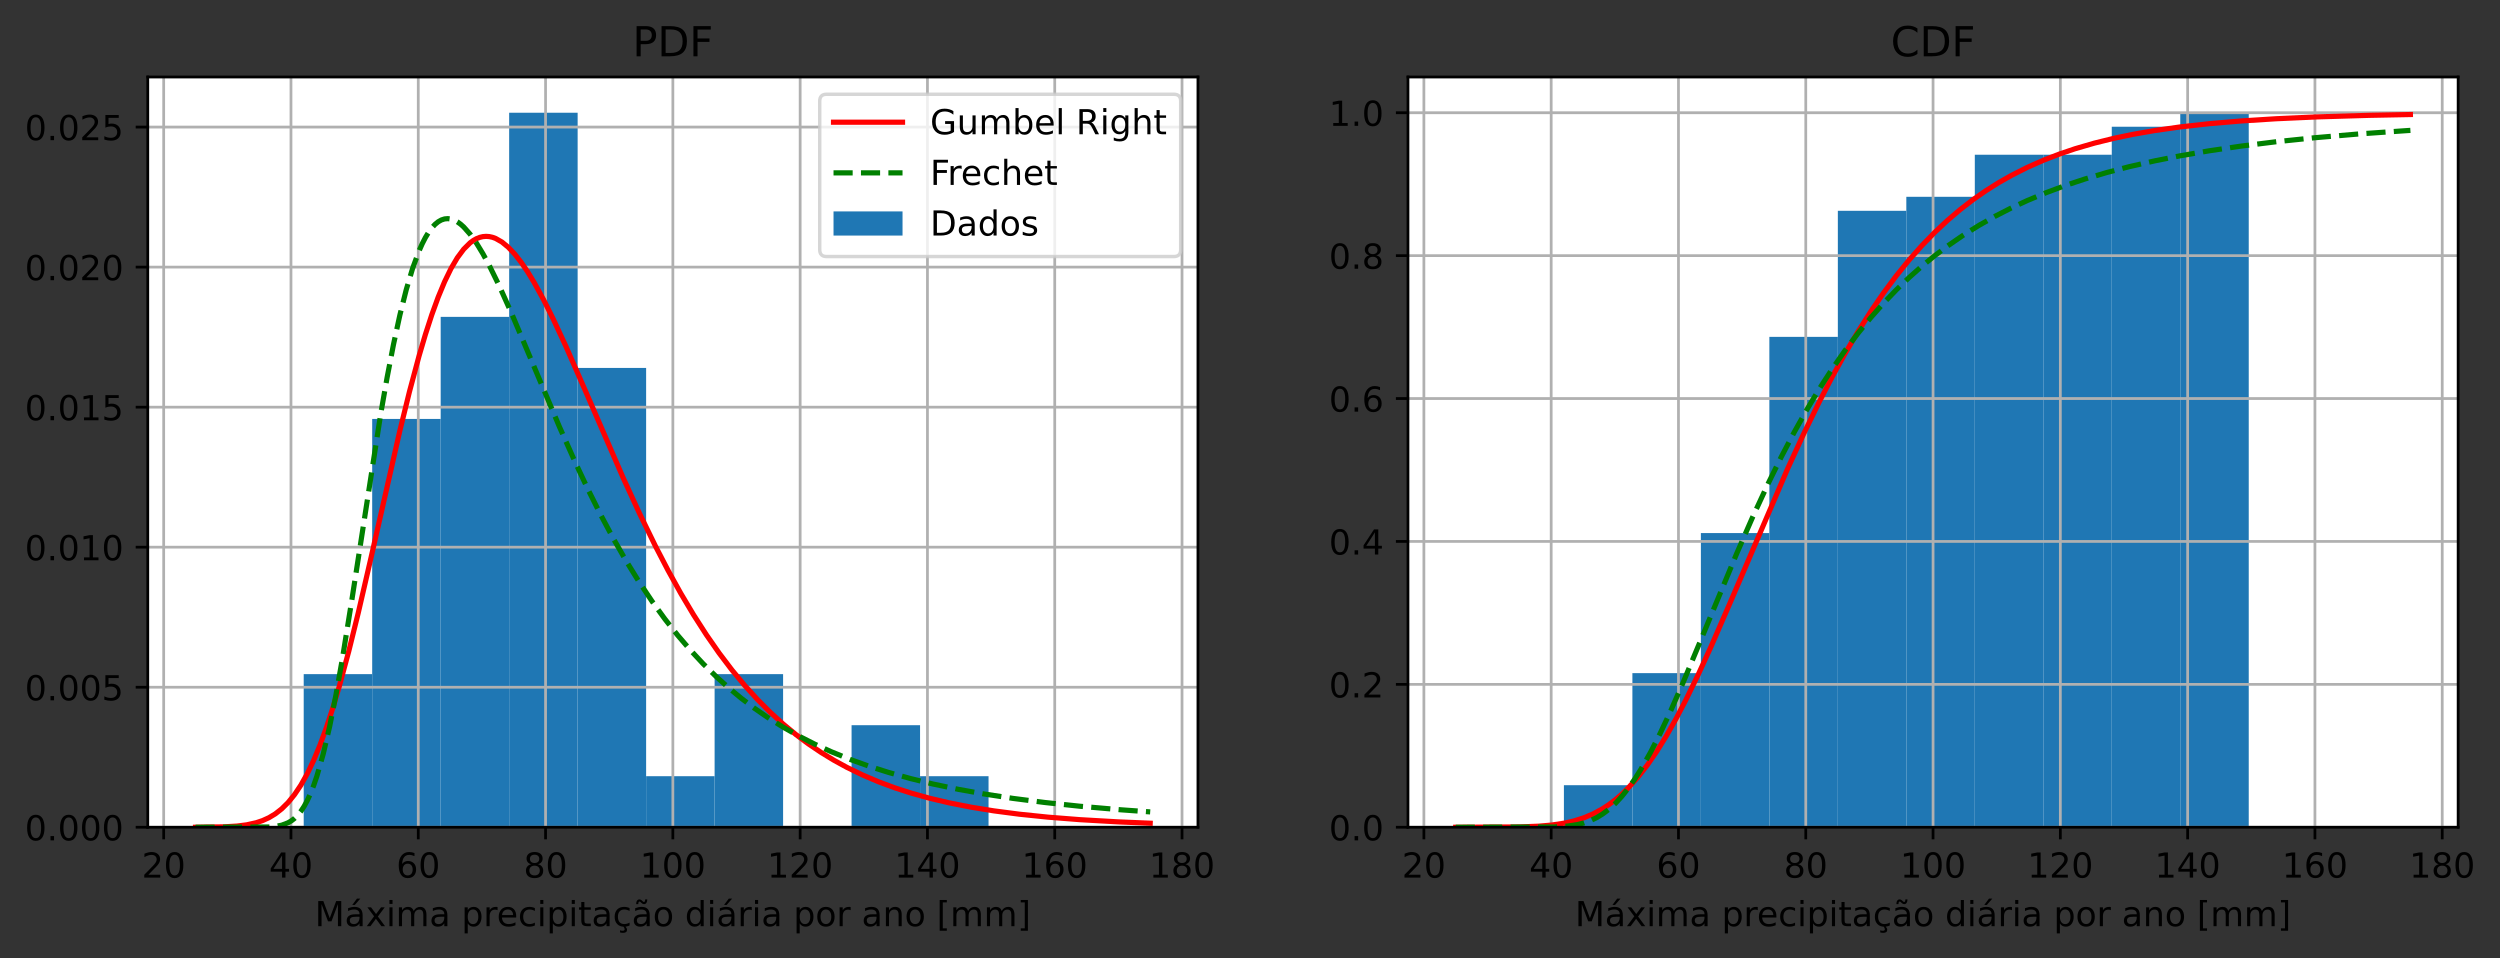 <?xml version="1.0" encoding="utf-8" standalone="no"?>
<!DOCTYPE svg PUBLIC "-//W3C//DTD SVG 1.1//EN"
  "http://www.w3.org/Graphics/SVG/1.1/DTD/svg11.dtd">
<!-- Created with matplotlib (https://matplotlib.org/) -->
<svg height="277.714pt" version="1.1" viewBox="0 0 724.56 277.714" width="724.56pt" xmlns="http://www.w3.org/2000/svg" xmlns:xlink="http://www.w3.org/1999/xlink">
 <rect x="0" y="0" width="724.56" height="277.714" fill="#333333" stroke="none"/>

 <defs>
  <style type="text/css">*{stroke-linecap:butt;stroke-linejoin:round;}</style>
 </defs>
 <g id="figure_1">
  <g id="patch_1">
   <path d="M 0 277.714 
L 724.56 277.714 
L 724.56 0 
L 0 0 
z
" style="fill:none;"/>
  </g>
  <g id="axes_1">
   <g id="patch_2">
    <path d="M 42.828 239.758 
L 347.192 239.758 
L 347.192 22.318 
L 42.828 22.318 
z
" style="fill:#ffffff;"/>
   </g>
   <g id="patch_3">
    <path clip-path="url(#p89ff5f0c1e)" d="M 88.022 239.758 
L 107.87 239.758 
L 107.87 195.383 
L 88.022 195.383 
z
" style="fill:#1f77b4;"/>
   </g>
   <g id="patch_4">
    <path clip-path="url(#p89ff5f0c1e)" d="M 107.87 239.758 
L 127.718 239.758 
L 127.718 121.423 
L 107.87 121.423 
z
" style="fill:#1f77b4;"/>
   </g>
   <g id="patch_5">
    <path clip-path="url(#p89ff5f0c1e)" d="M 127.718 239.758 
L 147.566 239.758 
L 147.566 91.84 
L 127.718 91.84 
z
" style="fill:#1f77b4;"/>
   </g>
   <g id="patch_6">
    <path clip-path="url(#p89ff5f0c1e)" d="M 147.566 239.758 
L 167.414 239.758 
L 167.414 32.672 
L 147.566 32.672 
z
" style="fill:#1f77b4;"/>
   </g>
   <g id="patch_7">
    <path clip-path="url(#p89ff5f0c1e)" d="M 167.414 239.758 
L 187.263 239.758 
L 187.263 106.632 
L 167.414 106.632 
z
" style="fill:#1f77b4;"/>
   </g>
   <g id="patch_8">
    <path clip-path="url(#p89ff5f0c1e)" d="M 187.263 239.758 
L 207.111 239.758 
L 207.111 224.966 
L 187.263 224.966 
z
" style="fill:#1f77b4;"/>
   </g>
   <g id="patch_9">
    <path clip-path="url(#p89ff5f0c1e)" d="M 207.111 239.758 
L 226.959 239.758 
L 226.959 195.383 
L 207.111 195.383 
z
" style="fill:#1f77b4;"/>
   </g>
   <g id="patch_10">
    <path clip-path="url(#p89ff5f0c1e)" d="M 226.959 239.758 
L 246.807 239.758 
L 246.807 239.758 
L 226.959 239.758 
z
" style="fill:#1f77b4;"/>
   </g>
   <g id="patch_11">
    <path clip-path="url(#p89ff5f0c1e)" d="M 246.807 239.758 
L 266.655 239.758 
L 266.655 210.174 
L 246.807 210.174 
z
" style="fill:#1f77b4;"/>
   </g>
   <g id="patch_12">
    <path clip-path="url(#p89ff5f0c1e)" d="M 266.655 239.758 
L 286.503 239.758 
L 286.503 224.966 
L 266.655 224.966 
z
" style="fill:#1f77b4;"/>
   </g>
   <g id="matplotlib.axis_1">
    <g id="xtick_1">
     <g id="line2d_1">
      <path clip-path="url(#p89ff5f0c1e)" d="M 47.44 239.758 
L 47.44 22.318 
" style="fill:none;stroke:#b0b0b0;stroke-linecap:square;stroke-width:0.8;"/>
     </g>
     <g id="line2d_2">
      <defs>
       <path d="M 0 0 
L 0 3.5 
" id="mae6ac39348" style="stroke:#000000;stroke-width:0.8;"/>
      </defs>
      <g>
       <use style="stroke:#000000;stroke-width:0.8;" x="47.44" xlink:href="#mae6ac39348" y="239.758"/>
      </g>
     </g>
     <g id="text_1">
      <!-- 20 -->
      <g transform="translate(41.077 254.357)scale(0.1 -0.1)">
       <defs>
        <path d="M 19.188 8.297 
L 53.609 8.297 
L 53.609 0 
L 7.328 0 
L 7.328 8.297 
Q 12.938 14.109 22.625 23.891 
Q 32.328 33.688 34.812 36.531 
Q 39.547 41.844 41.422 45.531 
Q 43.312 49.219 43.312 52.781 
Q 43.312 58.594 39.234 62.25 
Q 35.156 65.922 28.609 65.922 
Q 23.969 65.922 18.812 64.312 
Q 13.672 62.703 7.812 59.422 
L 7.812 69.391 
Q 13.766 71.781 18.938 73 
Q 24.125 74.219 28.422 74.219 
Q 39.75 74.219 46.484 68.547 
Q 53.219 62.891 53.219 53.422 
Q 53.219 48.922 51.531 44.891 
Q 49.859 40.875 45.406 35.406 
Q 44.188 33.984 37.641 27.219 
Q 31.109 20.453 19.188 8.297 
z
" id="DejaVuSans-50"/>
        <path d="M 31.781 66.406 
Q 24.172 66.406 20.328 58.906 
Q 16.5 51.422 16.5 36.375 
Q 16.5 21.391 20.328 13.891 
Q 24.172 6.391 31.781 6.391 
Q 39.453 6.391 43.281 13.891 
Q 47.125 21.391 47.125 36.375 
Q 47.125 51.422 43.281 58.906 
Q 39.453 66.406 31.781 66.406 
z
M 31.781 74.219 
Q 44.047 74.219 50.516 64.516 
Q 56.984 54.828 56.984 36.375 
Q 56.984 17.969 50.516 8.266 
Q 44.047 -1.422 31.781 -1.422 
Q 19.531 -1.422 13.062 8.266 
Q 6.594 17.969 6.594 36.375 
Q 6.594 54.828 13.062 64.516 
Q 19.531 74.219 31.781 74.219 
z
" id="DejaVuSans-48"/>
       </defs>
       <use xlink:href="#DejaVuSans-50"/>
       <use x="63.623" xlink:href="#DejaVuSans-48"/>
      </g>
     </g>
    </g>
    <g id="xtick_2">
     <g id="line2d_3">
      <path clip-path="url(#p89ff5f0c1e)" d="M 84.332 239.758 
L 84.332 22.318 
" style="fill:none;stroke:#b0b0b0;stroke-linecap:square;stroke-width:0.8;"/>
     </g>
     <g id="line2d_4">
      <g>
       <use style="stroke:#000000;stroke-width:0.8;" x="84.332" xlink:href="#mae6ac39348" y="239.758"/>
      </g>
     </g>
     <g id="text_2">
      <!-- 40 -->
      <g transform="translate(77.97 254.357)scale(0.1 -0.1)">
       <defs>
        <path d="M 37.797 64.312 
L 12.891 25.391 
L 37.797 25.391 
z
M 35.203 72.906 
L 47.609 72.906 
L 47.609 25.391 
L 58.016 25.391 
L 58.016 17.188 
L 47.609 17.188 
L 47.609 0 
L 37.797 0 
L 37.797 17.188 
L 4.891 17.188 
L 4.891 26.703 
z
" id="DejaVuSans-52"/>
       </defs>
       <use xlink:href="#DejaVuSans-52"/>
       <use x="63.623" xlink:href="#DejaVuSans-48"/>
      </g>
     </g>
    </g>
    <g id="xtick_3">
     <g id="line2d_5">
      <path clip-path="url(#p89ff5f0c1e)" d="M 121.225 239.758 
L 121.225 22.318 
" style="fill:none;stroke:#b0b0b0;stroke-linecap:square;stroke-width:0.8;"/>
     </g>
     <g id="line2d_6">
      <g>
       <use style="stroke:#000000;stroke-width:0.8;" x="121.225" xlink:href="#mae6ac39348" y="239.758"/>
      </g>
     </g>
     <g id="text_3">
      <!-- 60 -->
      <g transform="translate(114.862 254.357)scale(0.1 -0.1)">
       <defs>
        <path d="M 33.016 40.375 
Q 26.375 40.375 22.484 35.828 
Q 18.609 31.297 18.609 23.391 
Q 18.609 15.531 22.484 10.953 
Q 26.375 6.391 33.016 6.391 
Q 39.656 6.391 43.531 10.953 
Q 47.406 15.531 47.406 23.391 
Q 47.406 31.297 43.531 35.828 
Q 39.656 40.375 33.016 40.375 
z
M 52.594 71.297 
L 52.594 62.312 
Q 48.875 64.062 45.094 64.984 
Q 41.312 65.922 37.594 65.922 
Q 27.828 65.922 22.672 59.328 
Q 17.531 52.734 16.797 39.406 
Q 19.672 43.656 24.016 45.922 
Q 28.375 48.188 33.594 48.188 
Q 44.578 48.188 50.953 41.516 
Q 57.328 34.859 57.328 23.391 
Q 57.328 12.156 50.688 5.359 
Q 44.047 -1.422 33.016 -1.422 
Q 20.359 -1.422 13.672 8.266 
Q 6.984 17.969 6.984 36.375 
Q 6.984 53.656 15.188 63.938 
Q 23.391 74.219 37.203 74.219 
Q 40.922 74.219 44.703 73.484 
Q 48.484 72.75 52.594 71.297 
z
" id="DejaVuSans-54"/>
       </defs>
       <use xlink:href="#DejaVuSans-54"/>
       <use x="63.623" xlink:href="#DejaVuSans-48"/>
      </g>
     </g>
    </g>
    <g id="xtick_4">
     <g id="line2d_7">
      <path clip-path="url(#p89ff5f0c1e)" d="M 158.117 239.758 
L 158.117 22.318 
" style="fill:none;stroke:#b0b0b0;stroke-linecap:square;stroke-width:0.8;"/>
     </g>
     <g id="line2d_8">
      <g>
       <use style="stroke:#000000;stroke-width:0.8;" x="158.117" xlink:href="#mae6ac39348" y="239.758"/>
      </g>
     </g>
     <g id="text_4">
      <!-- 80 -->
      <g transform="translate(151.755 254.357)scale(0.1 -0.1)">
       <defs>
        <path d="M 31.781 34.625 
Q 24.75 34.625 20.719 30.859 
Q 16.703 27.094 16.703 20.516 
Q 16.703 13.922 20.719 10.156 
Q 24.75 6.391 31.781 6.391 
Q 38.812 6.391 42.859 10.172 
Q 46.922 13.969 46.922 20.516 
Q 46.922 27.094 42.891 30.859 
Q 38.875 34.625 31.781 34.625 
z
M 21.922 38.812 
Q 15.578 40.375 12.031 44.719 
Q 8.5 49.078 8.5 55.328 
Q 8.5 64.062 14.719 69.141 
Q 20.953 74.219 31.781 74.219 
Q 42.672 74.219 48.875 69.141 
Q 55.078 64.062 55.078 55.328 
Q 55.078 49.078 51.531 44.719 
Q 48 40.375 41.703 38.812 
Q 48.828 37.156 52.797 32.312 
Q 56.781 27.484 56.781 20.516 
Q 56.781 9.906 50.312 4.234 
Q 43.844 -1.422 31.781 -1.422 
Q 19.734 -1.422 13.25 4.234 
Q 6.781 9.906 6.781 20.516 
Q 6.781 27.484 10.781 32.312 
Q 14.797 37.156 21.922 38.812 
z
M 18.312 54.391 
Q 18.312 48.734 21.844 45.562 
Q 25.391 42.391 31.781 42.391 
Q 38.141 42.391 41.719 45.562 
Q 45.312 48.734 45.312 54.391 
Q 45.312 60.062 41.719 63.234 
Q 38.141 66.406 31.781 66.406 
Q 25.391 66.406 21.844 63.234 
Q 18.312 60.062 18.312 54.391 
z
" id="DejaVuSans-56"/>
       </defs>
       <use xlink:href="#DejaVuSans-56"/>
       <use x="63.623" xlink:href="#DejaVuSans-48"/>
      </g>
     </g>
    </g>
    <g id="xtick_5">
     <g id="line2d_9">
      <path clip-path="url(#p89ff5f0c1e)" d="M 195.01 239.758 
L 195.01 22.318 
" style="fill:none;stroke:#b0b0b0;stroke-linecap:square;stroke-width:0.8;"/>
     </g>
     <g id="line2d_10">
      <g>
       <use style="stroke:#000000;stroke-width:0.8;" x="195.01" xlink:href="#mae6ac39348" y="239.758"/>
      </g>
     </g>
     <g id="text_5">
      <!-- 100 -->
      <g transform="translate(185.466 254.357)scale(0.1 -0.1)">
       <defs>
        <path d="M 12.406 8.297 
L 28.516 8.297 
L 28.516 63.922 
L 10.984 60.406 
L 10.984 69.391 
L 28.422 72.906 
L 38.281 72.906 
L 38.281 8.297 
L 54.391 8.297 
L 54.391 0 
L 12.406 0 
z
" id="DejaVuSans-49"/>
       </defs>
       <use xlink:href="#DejaVuSans-49"/>
       <use x="63.623" xlink:href="#DejaVuSans-48"/>
       <use x="127.246" xlink:href="#DejaVuSans-48"/>
      </g>
     </g>
    </g>
    <g id="xtick_6">
     <g id="line2d_11">
      <path clip-path="url(#p89ff5f0c1e)" d="M 231.903 239.758 
L 231.903 22.318 
" style="fill:none;stroke:#b0b0b0;stroke-linecap:square;stroke-width:0.8;"/>
     </g>
     <g id="line2d_12">
      <g>
       <use style="stroke:#000000;stroke-width:0.8;" x="231.903" xlink:href="#mae6ac39348" y="239.758"/>
      </g>
     </g>
     <g id="text_6">
      <!-- 120 -->
      <g transform="translate(222.359 254.357)scale(0.1 -0.1)">
       <use xlink:href="#DejaVuSans-49"/>
       <use x="63.623" xlink:href="#DejaVuSans-50"/>
       <use x="127.246" xlink:href="#DejaVuSans-48"/>
      </g>
     </g>
    </g>
    <g id="xtick_7">
     <g id="line2d_13">
      <path clip-path="url(#p89ff5f0c1e)" d="M 268.795 239.758 
L 268.795 22.318 
" style="fill:none;stroke:#b0b0b0;stroke-linecap:square;stroke-width:0.8;"/>
     </g>
     <g id="line2d_14">
      <g>
       <use style="stroke:#000000;stroke-width:0.8;" x="268.795" xlink:href="#mae6ac39348" y="239.758"/>
      </g>
     </g>
     <g id="text_7">
      <!-- 140 -->
      <g transform="translate(259.251 254.357)scale(0.1 -0.1)">
       <use xlink:href="#DejaVuSans-49"/>
       <use x="63.623" xlink:href="#DejaVuSans-52"/>
       <use x="127.246" xlink:href="#DejaVuSans-48"/>
      </g>
     </g>
    </g>
    <g id="xtick_8">
     <g id="line2d_15">
      <path clip-path="url(#p89ff5f0c1e)" d="M 305.688 239.758 
L 305.688 22.318 
" style="fill:none;stroke:#b0b0b0;stroke-linecap:square;stroke-width:0.8;"/>
     </g>
     <g id="line2d_16">
      <g>
       <use style="stroke:#000000;stroke-width:0.8;" x="305.688" xlink:href="#mae6ac39348" y="239.758"/>
      </g>
     </g>
     <g id="text_8">
      <!-- 160 -->
      <g transform="translate(296.144 254.357)scale(0.1 -0.1)">
       <use xlink:href="#DejaVuSans-49"/>
       <use x="63.623" xlink:href="#DejaVuSans-54"/>
       <use x="127.246" xlink:href="#DejaVuSans-48"/>
      </g>
     </g>
    </g>
    <g id="xtick_9">
     <g id="line2d_17">
      <path clip-path="url(#p89ff5f0c1e)" d="M 342.58 239.758 
L 342.58 22.318 
" style="fill:none;stroke:#b0b0b0;stroke-linecap:square;stroke-width:0.8;"/>
     </g>
     <g id="line2d_18">
      <g>
       <use style="stroke:#000000;stroke-width:0.8;" x="342.58" xlink:href="#mae6ac39348" y="239.758"/>
      </g>
     </g>
     <g id="text_9">
      <!-- 180 -->
      <g transform="translate(333.036 254.357)scale(0.1 -0.1)">
       <use xlink:href="#DejaVuSans-49"/>
       <use x="63.623" xlink:href="#DejaVuSans-56"/>
       <use x="127.246" xlink:href="#DejaVuSans-48"/>
      </g>
     </g>
    </g>
    <g id="text_10">
     <!-- Máxima precipitação diária por ano [mm] -->
     <g transform="translate(91.252 268.435)scale(0.1 -0.1)">
      <defs>
       <path d="M 9.812 72.906 
L 24.516 72.906 
L 43.109 23.297 
L 61.812 72.906 
L 76.516 72.906 
L 76.516 0 
L 66.891 0 
L 66.891 64.016 
L 48.094 14.016 
L 38.188 14.016 
L 19.391 64.016 
L 19.391 0 
L 9.812 0 
z
" id="DejaVuSans-77"/>
       <path d="M 34.281 27.484 
Q 23.391 27.484 19.188 25 
Q 14.984 22.516 14.984 16.5 
Q 14.984 11.719 18.141 8.906 
Q 21.297 6.109 26.703 6.109 
Q 34.188 6.109 38.703 11.406 
Q 43.219 16.703 43.219 25.484 
L 43.219 27.484 
z
M 52.203 31.203 
L 52.203 0 
L 43.219 0 
L 43.219 8.297 
Q 40.141 3.328 35.547 0.953 
Q 30.953 -1.422 24.312 -1.422 
Q 15.922 -1.422 10.953 3.297 
Q 6 8.016 6 15.922 
Q 6 25.141 12.172 29.828 
Q 18.359 34.516 30.609 34.516 
L 43.219 34.516 
L 43.219 35.406 
Q 43.219 41.609 39.141 45 
Q 35.062 48.391 27.688 48.391 
Q 23 48.391 18.547 47.266 
Q 14.109 46.141 10.016 43.891 
L 10.016 52.203 
Q 14.938 54.109 19.578 55.047 
Q 24.219 56 28.609 56 
Q 40.484 56 46.344 49.844 
Q 52.203 43.703 52.203 31.203 
z
M 35.797 79.984 
L 45.516 79.984 
L 29.594 61.625 
L 22.125 61.625 
z
" id="DejaVuSans-225"/>
       <path d="M 54.891 54.688 
L 35.109 28.078 
L 55.906 0 
L 45.312 0 
L 29.391 21.484 
L 13.484 0 
L 2.875 0 
L 24.125 28.609 
L 4.688 54.688 
L 15.281 54.688 
L 29.781 35.203 
L 44.281 54.688 
z
" id="DejaVuSans-120"/>
       <path d="M 9.422 54.688 
L 18.406 54.688 
L 18.406 0 
L 9.422 0 
z
M 9.422 75.984 
L 18.406 75.984 
L 18.406 64.594 
L 9.422 64.594 
z
" id="DejaVuSans-105"/>
       <path d="M 52 44.188 
Q 55.375 50.25 60.062 53.125 
Q 64.75 56 71.094 56 
Q 79.641 56 84.281 50.016 
Q 88.922 44.047 88.922 33.016 
L 88.922 0 
L 79.891 0 
L 79.891 32.719 
Q 79.891 40.578 77.094 44.375 
Q 74.312 48.188 68.609 48.188 
Q 61.625 48.188 57.562 43.547 
Q 53.516 38.922 53.516 30.906 
L 53.516 0 
L 44.484 0 
L 44.484 32.719 
Q 44.484 40.625 41.703 44.406 
Q 38.922 48.188 33.109 48.188 
Q 26.219 48.188 22.156 43.531 
Q 18.109 38.875 18.109 30.906 
L 18.109 0 
L 9.078 0 
L 9.078 54.688 
L 18.109 54.688 
L 18.109 46.188 
Q 21.188 51.219 25.484 53.609 
Q 29.781 56 35.688 56 
Q 41.656 56 45.828 52.969 
Q 50 49.953 52 44.188 
z
" id="DejaVuSans-109"/>
       <path d="M 34.281 27.484 
Q 23.391 27.484 19.188 25 
Q 14.984 22.516 14.984 16.5 
Q 14.984 11.719 18.141 8.906 
Q 21.297 6.109 26.703 6.109 
Q 34.188 6.109 38.703 11.406 
Q 43.219 16.703 43.219 25.484 
L 43.219 27.484 
z
M 52.203 31.203 
L 52.203 0 
L 43.219 0 
L 43.219 8.297 
Q 40.141 3.328 35.547 0.953 
Q 30.953 -1.422 24.312 -1.422 
Q 15.922 -1.422 10.953 3.297 
Q 6 8.016 6 15.922 
Q 6 25.141 12.172 29.828 
Q 18.359 34.516 30.609 34.516 
L 43.219 34.516 
L 43.219 35.406 
Q 43.219 41.609 39.141 45 
Q 35.062 48.391 27.688 48.391 
Q 23 48.391 18.547 47.266 
Q 14.109 46.141 10.016 43.891 
L 10.016 52.203 
Q 14.938 54.109 19.578 55.047 
Q 24.219 56 28.609 56 
Q 40.484 56 46.344 49.844 
Q 52.203 43.703 52.203 31.203 
z
" id="DejaVuSans-97"/>
       <path id="DejaVuSans-32"/>
       <path d="M 18.109 8.203 
L 18.109 -20.797 
L 9.078 -20.797 
L 9.078 54.688 
L 18.109 54.688 
L 18.109 46.391 
Q 20.953 51.266 25.266 53.625 
Q 29.594 56 35.594 56 
Q 45.562 56 51.781 48.094 
Q 58.016 40.188 58.016 27.297 
Q 58.016 14.406 51.781 6.484 
Q 45.562 -1.422 35.594 -1.422 
Q 29.594 -1.422 25.266 0.953 
Q 20.953 3.328 18.109 8.203 
z
M 48.688 27.297 
Q 48.688 37.203 44.609 42.844 
Q 40.531 48.484 33.406 48.484 
Q 26.266 48.484 22.188 42.844 
Q 18.109 37.203 18.109 27.297 
Q 18.109 17.391 22.188 11.75 
Q 26.266 6.109 33.406 6.109 
Q 40.531 6.109 44.609 11.75 
Q 48.688 17.391 48.688 27.297 
z
" id="DejaVuSans-112"/>
       <path d="M 41.109 46.297 
Q 39.594 47.172 37.812 47.578 
Q 36.031 48 33.891 48 
Q 26.266 48 22.188 43.047 
Q 18.109 38.094 18.109 28.812 
L 18.109 0 
L 9.078 0 
L 9.078 54.688 
L 18.109 54.688 
L 18.109 46.188 
Q 20.953 51.172 25.484 53.578 
Q 30.031 56 36.531 56 
Q 37.453 56 38.578 55.875 
Q 39.703 55.766 41.062 55.516 
z
" id="DejaVuSans-114"/>
       <path d="M 56.203 29.594 
L 56.203 25.203 
L 14.891 25.203 
Q 15.484 15.922 20.484 11.062 
Q 25.484 6.203 34.422 6.203 
Q 39.594 6.203 44.453 7.469 
Q 49.312 8.734 54.109 11.281 
L 54.109 2.781 
Q 49.266 0.734 44.188 -0.344 
Q 39.109 -1.422 33.891 -1.422 
Q 20.797 -1.422 13.156 6.188 
Q 5.516 13.812 5.516 26.812 
Q 5.516 40.234 12.766 48.109 
Q 20.016 56 32.328 56 
Q 43.359 56 49.781 48.891 
Q 56.203 41.797 56.203 29.594 
z
M 47.219 32.234 
Q 47.125 39.594 43.094 43.984 
Q 39.062 48.391 32.422 48.391 
Q 24.906 48.391 20.391 44.141 
Q 15.875 39.891 15.188 32.172 
z
" id="DejaVuSans-101"/>
       <path d="M 48.781 52.594 
L 48.781 44.188 
Q 44.969 46.297 41.141 47.344 
Q 37.312 48.391 33.406 48.391 
Q 24.656 48.391 19.812 42.844 
Q 14.984 37.312 14.984 27.297 
Q 14.984 17.281 19.812 11.734 
Q 24.656 6.203 33.406 6.203 
Q 37.312 6.203 41.141 7.25 
Q 44.969 8.297 48.781 10.406 
L 48.781 2.094 
Q 45.016 0.344 40.984 -0.531 
Q 36.969 -1.422 32.422 -1.422 
Q 20.062 -1.422 12.781 6.344 
Q 5.516 14.109 5.516 27.297 
Q 5.516 40.672 12.859 48.328 
Q 20.219 56 33.016 56 
Q 37.156 56 41.109 55.141 
Q 45.062 54.297 48.781 52.594 
z
" id="DejaVuSans-99"/>
       <path d="M 18.312 70.219 
L 18.312 54.688 
L 36.812 54.688 
L 36.812 47.703 
L 18.312 47.703 
L 18.312 18.016 
Q 18.312 11.328 20.141 9.422 
Q 21.969 7.516 27.594 7.516 
L 36.812 7.516 
L 36.812 0 
L 27.594 0 
Q 17.188 0 13.234 3.875 
Q 9.281 7.766 9.281 18.016 
L 9.281 47.703 
L 2.688 47.703 
L 2.688 54.688 
L 9.281 54.688 
L 9.281 70.219 
z
" id="DejaVuSans-116"/>
       <path d="M 48.781 52.594 
L 48.781 44.188 
Q 44.969 46.297 41.141 47.344 
Q 37.312 48.391 33.406 48.391 
Q 24.656 48.391 19.812 42.844 
Q 14.984 37.312 14.984 27.297 
Q 14.984 17.281 19.812 11.734 
Q 24.656 6.203 33.406 6.203 
Q 37.312 6.203 41.141 7.25 
Q 44.969 8.297 48.781 10.406 
L 48.781 2.094 
Q 45.016 0.344 40.984 -0.531 
Q 36.969 -1.422 32.422 -1.422 
Q 20.062 -1.422 12.781 6.344 
Q 5.516 14.109 5.516 27.297 
Q 5.516 40.672 12.859 48.328 
Q 20.219 56 33.016 56 
Q 37.156 56 41.109 55.141 
Q 45.062 54.297 48.781 52.594 
z
M 36.078 0 
Q 38.766 -3.031 40.078 -5.594 
Q 41.406 -8.156 41.406 -10.5 
Q 41.406 -14.844 38.469 -17.062 
Q 35.547 -19.281 29.781 -19.281 
Q 27.547 -19.281 25.422 -18.984 
Q 23.297 -18.703 21.188 -18.109 
L 21.188 -11.719 
Q 22.859 -12.547 24.656 -12.906 
Q 26.469 -13.281 28.766 -13.281 
Q 31.641 -13.281 33.109 -12.109 
Q 34.578 -10.938 34.578 -8.688 
Q 34.578 -7.234 33.516 -5.109 
Q 32.469 -2.984 30.281 0 
z
" id="DejaVuSans-231"/>
       <path d="M 34.281 27.484 
Q 23.391 27.484 19.188 25 
Q 14.984 22.516 14.984 16.5 
Q 14.984 11.719 18.141 8.906 
Q 21.297 6.109 26.703 6.109 
Q 34.188 6.109 38.703 11.406 
Q 43.219 16.703 43.219 25.484 
L 43.219 27.484 
z
M 52.203 31.203 
L 52.203 0 
L 43.219 0 
L 43.219 8.297 
Q 40.141 3.328 35.547 0.953 
Q 30.953 -1.422 24.312 -1.422 
Q 15.922 -1.422 10.953 3.297 
Q 6 8.016 6 15.922 
Q 6 25.141 12.172 29.828 
Q 18.359 34.516 30.609 34.516 
L 43.219 34.516 
L 43.219 35.406 
Q 43.219 41.609 39.141 45 
Q 35.062 48.391 27.688 48.391 
Q 23 48.391 18.547 47.266 
Q 14.109 46.141 10.016 43.891 
L 10.016 52.203 
Q 14.938 54.109 19.578 55.047 
Q 24.219 56 28.609 56 
Q 40.484 56 46.344 49.844 
Q 52.203 43.703 52.203 31.203 
z
M 28.812 66.891 
L 26.031 69.578 
Q 24.953 70.562 24.141 71.016 
Q 23.344 71.484 22.703 71.484 
Q 20.844 71.484 19.969 69.703 
Q 19.094 67.922 19 63.922 
L 12.891 63.922 
Q 12.984 70.516 15.469 74.094 
Q 17.969 77.688 22.406 77.688 
Q 24.266 77.688 25.828 77 
Q 27.391 76.312 29.203 74.703 
L 31.984 72.016 
Q 33.062 71.047 33.859 70.578 
Q 34.672 70.125 35.297 70.125 
Q 37.156 70.125 38.031 71.906 
Q 38.922 73.688 39.016 77.688 
L 45.125 77.688 
Q 45.016 71.094 42.531 67.5 
Q 40.047 63.922 35.594 63.922 
Q 33.734 63.922 32.172 64.594 
Q 30.609 65.281 28.812 66.891 
z
" id="DejaVuSans-227"/>
       <path d="M 30.609 48.391 
Q 23.391 48.391 19.188 42.75 
Q 14.984 37.109 14.984 27.297 
Q 14.984 17.484 19.156 11.844 
Q 23.344 6.203 30.609 6.203 
Q 37.797 6.203 41.984 11.859 
Q 46.188 17.531 46.188 27.297 
Q 46.188 37.016 41.984 42.703 
Q 37.797 48.391 30.609 48.391 
z
M 30.609 56 
Q 42.328 56 49.016 48.375 
Q 55.719 40.766 55.719 27.297 
Q 55.719 13.875 49.016 6.219 
Q 42.328 -1.422 30.609 -1.422 
Q 18.844 -1.422 12.172 6.219 
Q 5.516 13.875 5.516 27.297 
Q 5.516 40.766 12.172 48.375 
Q 18.844 56 30.609 56 
z
" id="DejaVuSans-111"/>
       <path d="M 45.406 46.391 
L 45.406 75.984 
L 54.391 75.984 
L 54.391 0 
L 45.406 0 
L 45.406 8.203 
Q 42.578 3.328 38.25 0.953 
Q 33.938 -1.422 27.875 -1.422 
Q 17.969 -1.422 11.734 6.484 
Q 5.516 14.406 5.516 27.297 
Q 5.516 40.188 11.734 48.094 
Q 17.969 56 27.875 56 
Q 33.938 56 38.25 53.625 
Q 42.578 51.266 45.406 46.391 
z
M 14.797 27.297 
Q 14.797 17.391 18.875 11.75 
Q 22.953 6.109 30.078 6.109 
Q 37.203 6.109 41.297 11.75 
Q 45.406 17.391 45.406 27.297 
Q 45.406 37.203 41.297 42.844 
Q 37.203 48.484 30.078 48.484 
Q 22.953 48.484 18.875 42.844 
Q 14.797 37.203 14.797 27.297 
z
" id="DejaVuSans-100"/>
       <path d="M 54.891 33.016 
L 54.891 0 
L 45.906 0 
L 45.906 32.719 
Q 45.906 40.484 42.875 44.328 
Q 39.844 48.188 33.797 48.188 
Q 26.516 48.188 22.312 43.547 
Q 18.109 38.922 18.109 30.906 
L 18.109 0 
L 9.078 0 
L 9.078 54.688 
L 18.109 54.688 
L 18.109 46.188 
Q 21.344 51.125 25.703 53.562 
Q 30.078 56 35.797 56 
Q 45.219 56 50.047 50.172 
Q 54.891 44.344 54.891 33.016 
z
" id="DejaVuSans-110"/>
       <path d="M 8.594 75.984 
L 29.297 75.984 
L 29.297 69 
L 17.578 69 
L 17.578 -6.203 
L 29.297 -6.203 
L 29.297 -13.188 
L 8.594 -13.188 
z
" id="DejaVuSans-91"/>
       <path d="M 30.422 75.984 
L 30.422 -13.188 
L 9.719 -13.188 
L 9.719 -6.203 
L 21.391 -6.203 
L 21.391 69 
L 9.719 69 
L 9.719 75.984 
z
" id="DejaVuSans-93"/>
      </defs>
      <use xlink:href="#DejaVuSans-77"/>
      <use x="86.279" xlink:href="#DejaVuSans-225"/>
      <use x="147.559" xlink:href="#DejaVuSans-120"/>
      <use x="206.738" xlink:href="#DejaVuSans-105"/>
      <use x="234.521" xlink:href="#DejaVuSans-109"/>
      <use x="331.934" xlink:href="#DejaVuSans-97"/>
      <use x="393.213" xlink:href="#DejaVuSans-32"/>
      <use x="425" xlink:href="#DejaVuSans-112"/>
      <use x="488.477" xlink:href="#DejaVuSans-114"/>
      <use x="527.34" xlink:href="#DejaVuSans-101"/>
      <use x="588.863" xlink:href="#DejaVuSans-99"/>
      <use x="643.844" xlink:href="#DejaVuSans-105"/>
      <use x="671.627" xlink:href="#DejaVuSans-112"/>
      <use x="735.104" xlink:href="#DejaVuSans-105"/>
      <use x="762.887" xlink:href="#DejaVuSans-116"/>
      <use x="802.096" xlink:href="#DejaVuSans-97"/>
      <use x="863.375" xlink:href="#DejaVuSans-231"/>
      <use x="918.355" xlink:href="#DejaVuSans-227"/>
      <use x="979.635" xlink:href="#DejaVuSans-111"/>
      <use x="1040.816" xlink:href="#DejaVuSans-32"/>
      <use x="1072.604" xlink:href="#DejaVuSans-100"/>
      <use x="1136.08" xlink:href="#DejaVuSans-105"/>
      <use x="1163.863" xlink:href="#DejaVuSans-225"/>
      <use x="1225.143" xlink:href="#DejaVuSans-114"/>
      <use x="1266.256" xlink:href="#DejaVuSans-105"/>
      <use x="1294.039" xlink:href="#DejaVuSans-97"/>
      <use x="1355.318" xlink:href="#DejaVuSans-32"/>
      <use x="1387.105" xlink:href="#DejaVuSans-112"/>
      <use x="1450.582" xlink:href="#DejaVuSans-111"/>
      <use x="1511.764" xlink:href="#DejaVuSans-114"/>
      <use x="1552.877" xlink:href="#DejaVuSans-32"/>
      <use x="1584.664" xlink:href="#DejaVuSans-97"/>
      <use x="1645.943" xlink:href="#DejaVuSans-110"/>
      <use x="1709.322" xlink:href="#DejaVuSans-111"/>
      <use x="1770.504" xlink:href="#DejaVuSans-32"/>
      <use x="1802.291" xlink:href="#DejaVuSans-91"/>
      <use x="1841.305" xlink:href="#DejaVuSans-109"/>
      <use x="1938.717" xlink:href="#DejaVuSans-109"/>
      <use x="2036.129" xlink:href="#DejaVuSans-93"/>
     </g>
    </g>
   </g>
   <g id="matplotlib.axis_2">
    <g id="ytick_1">
     <g id="line2d_19">
      <path clip-path="url(#p89ff5f0c1e)" d="M 42.828 239.758 
L 347.192 239.758 
" style="fill:none;stroke:#b0b0b0;stroke-linecap:square;stroke-width:0.8;"/>
     </g>
     <g id="line2d_20">
      <defs>
       <path d="M 0 0 
L -3.5 0 
" id="m96d600738c" style="stroke:#000000;stroke-width:0.8;"/>
      </defs>
      <g>
       <use style="stroke:#000000;stroke-width:0.8;" x="42.828" xlink:href="#m96d600738c" y="239.758"/>
      </g>
     </g>
     <g id="text_11">
      <!-- 0.000 -->
      <g transform="translate(7.2 243.557)scale(0.1 -0.1)">
       <defs>
        <path d="M 10.688 12.406 
L 21 12.406 
L 21 0 
L 10.688 0 
z
" id="DejaVuSans-46"/>
       </defs>
       <use xlink:href="#DejaVuSans-48"/>
       <use x="63.623" xlink:href="#DejaVuSans-46"/>
       <use x="95.41" xlink:href="#DejaVuSans-48"/>
       <use x="159.033" xlink:href="#DejaVuSans-48"/>
       <use x="222.656" xlink:href="#DejaVuSans-48"/>
      </g>
     </g>
    </g>
    <g id="ytick_2">
     <g id="line2d_21">
      <path clip-path="url(#p89ff5f0c1e)" d="M 42.828 199.172 
L 347.192 199.172 
" style="fill:none;stroke:#b0b0b0;stroke-linecap:square;stroke-width:0.8;"/>
     </g>
     <g id="line2d_22">
      <g>
       <use style="stroke:#000000;stroke-width:0.8;" x="42.828" xlink:href="#m96d600738c" y="199.172"/>
      </g>
     </g>
     <g id="text_12">
      <!-- 0.005 -->
      <g transform="translate(7.2 202.972)scale(0.1 -0.1)">
       <defs>
        <path d="M 10.797 72.906 
L 49.516 72.906 
L 49.516 64.594 
L 19.828 64.594 
L 19.828 46.734 
Q 21.969 47.469 24.109 47.828 
Q 26.266 48.188 28.422 48.188 
Q 40.625 48.188 47.75 41.5 
Q 54.891 34.812 54.891 23.391 
Q 54.891 11.625 47.562 5.094 
Q 40.234 -1.422 26.906 -1.422 
Q 22.312 -1.422 17.547 -0.641 
Q 12.797 0.141 7.719 1.703 
L 7.719 11.625 
Q 12.109 9.234 16.797 8.062 
Q 21.484 6.891 26.703 6.891 
Q 35.156 6.891 40.078 11.328 
Q 45.016 15.766 45.016 23.391 
Q 45.016 31 40.078 35.438 
Q 35.156 39.891 26.703 39.891 
Q 22.75 39.891 18.812 39.016 
Q 14.891 38.141 10.797 36.281 
z
" id="DejaVuSans-53"/>
       </defs>
       <use xlink:href="#DejaVuSans-48"/>
       <use x="63.623" xlink:href="#DejaVuSans-46"/>
       <use x="95.41" xlink:href="#DejaVuSans-48"/>
       <use x="159.033" xlink:href="#DejaVuSans-48"/>
       <use x="222.656" xlink:href="#DejaVuSans-53"/>
      </g>
     </g>
    </g>
    <g id="ytick_3">
     <g id="line2d_23">
      <path clip-path="url(#p89ff5f0c1e)" d="M 42.828 158.586 
L 347.192 158.586 
" style="fill:none;stroke:#b0b0b0;stroke-linecap:square;stroke-width:0.8;"/>
     </g>
     <g id="line2d_24">
      <g>
       <use style="stroke:#000000;stroke-width:0.8;" x="42.828" xlink:href="#m96d600738c" y="158.586"/>
      </g>
     </g>
     <g id="text_13">
      <!-- 0.010 -->
      <g transform="translate(7.2 162.386)scale(0.1 -0.1)">
       <use xlink:href="#DejaVuSans-48"/>
       <use x="63.623" xlink:href="#DejaVuSans-46"/>
       <use x="95.41" xlink:href="#DejaVuSans-48"/>
       <use x="159.033" xlink:href="#DejaVuSans-49"/>
       <use x="222.656" xlink:href="#DejaVuSans-48"/>
      </g>
     </g>
    </g>
    <g id="ytick_4">
     <g id="line2d_25">
      <path clip-path="url(#p89ff5f0c1e)" d="M 42.828 118.001 
L 347.192 118.001 
" style="fill:none;stroke:#b0b0b0;stroke-linecap:square;stroke-width:0.8;"/>
     </g>
     <g id="line2d_26">
      <g>
       <use style="stroke:#000000;stroke-width:0.8;" x="42.828" xlink:href="#m96d600738c" y="118.001"/>
      </g>
     </g>
     <g id="text_14">
      <!-- 0.015 -->
      <g transform="translate(7.2 121.8)scale(0.1 -0.1)">
       <use xlink:href="#DejaVuSans-48"/>
       <use x="63.623" xlink:href="#DejaVuSans-46"/>
       <use x="95.41" xlink:href="#DejaVuSans-48"/>
       <use x="159.033" xlink:href="#DejaVuSans-49"/>
       <use x="222.656" xlink:href="#DejaVuSans-53"/>
      </g>
     </g>
    </g>
    <g id="ytick_5">
     <g id="line2d_27">
      <path clip-path="url(#p89ff5f0c1e)" d="M 42.828 77.415 
L 347.192 77.415 
" style="fill:none;stroke:#b0b0b0;stroke-linecap:square;stroke-width:0.8;"/>
     </g>
     <g id="line2d_28">
      <g>
       <use style="stroke:#000000;stroke-width:0.8;" x="42.828" xlink:href="#m96d600738c" y="77.415"/>
      </g>
     </g>
     <g id="text_15">
      <!-- 0.020 -->
      <g transform="translate(7.2 81.214)scale(0.1 -0.1)">
       <use xlink:href="#DejaVuSans-48"/>
       <use x="63.623" xlink:href="#DejaVuSans-46"/>
       <use x="95.41" xlink:href="#DejaVuSans-48"/>
       <use x="159.033" xlink:href="#DejaVuSans-50"/>
       <use x="222.656" xlink:href="#DejaVuSans-48"/>
      </g>
     </g>
    </g>
    <g id="ytick_6">
     <g id="line2d_29">
      <path clip-path="url(#p89ff5f0c1e)" d="M 42.828 36.829 
L 347.192 36.829 
" style="fill:none;stroke:#b0b0b0;stroke-linecap:square;stroke-width:0.8;"/>
     </g>
     <g id="line2d_30">
      <g>
       <use style="stroke:#000000;stroke-width:0.8;" x="42.828" xlink:href="#m96d600738c" y="36.829"/>
      </g>
     </g>
     <g id="text_16">
      <!-- 0.025 -->
      <g transform="translate(7.2 40.628)scale(0.1 -0.1)">
       <use xlink:href="#DejaVuSans-48"/>
       <use x="63.623" xlink:href="#DejaVuSans-46"/>
       <use x="95.41" xlink:href="#DejaVuSans-48"/>
       <use x="159.033" xlink:href="#DejaVuSans-50"/>
       <use x="222.656" xlink:href="#DejaVuSans-53"/>
      </g>
     </g>
    </g>
   </g>
   <g id="line2d_31">
    <path clip-path="url(#p89ff5f0c1e)" d="M 56.663 239.751 
L 64.991 239.634 
L 68.693 239.409 
L 71.469 239.059 
L 74.245 238.446 
L 76.096 237.827 
L 77.947 236.985 
L 79.798 235.869 
L 81.649 234.422 
L 83.499 232.589 
L 85.35 230.313 
L 87.201 227.546 
L 89.052 224.242 
L 90.903 220.37 
L 92.753 215.908 
L 94.604 210.851 
L 96.455 205.207 
L 98.306 199.002 
L 101.082 188.738 
L 103.858 177.511 
L 107.56 161.504 
L 115.888 124.828 
L 118.665 113.541 
L 121.441 103.194 
L 123.292 96.927 
L 125.142 91.225 
L 126.993 86.128 
L 128.844 81.666 
L 130.695 77.855 
L 132.546 74.706 
L 134.396 72.216 
L 136.247 70.377 
L 137.173 69.697 
L 138.098 69.173 
L 139.023 68.801 
L 139.949 68.579 
L 140.874 68.503 
L 141.8 68.568 
L 142.725 68.772 
L 143.65 69.108 
L 145.501 70.163 
L 147.352 71.694 
L 149.203 73.663 
L 151.054 76.027 
L 152.904 78.748 
L 154.755 81.784 
L 157.531 86.844 
L 160.307 92.398 
L 164.009 100.37 
L 169.561 113.044 
L 180.666 138.622 
L 185.293 148.697 
L 189.92 158.195 
L 193.622 165.319 
L 197.323 171.996 
L 201.025 178.215 
L 204.727 183.978 
L 208.428 189.293 
L 212.13 194.176 
L 215.831 198.646 
L 219.533 202.725 
L 223.235 206.438 
L 226.936 209.81 
L 230.638 212.865 
L 234.339 215.628 
L 238.041 218.122 
L 241.743 220.372 
L 245.444 222.397 
L 250.071 224.645 
L 254.698 226.611 
L 259.325 228.328 
L 263.952 229.826 
L 269.505 231.372 
L 275.057 232.681 
L 281.535 233.956 
L 288.013 235.003 
L 295.416 235.973 
L 303.744 236.831 
L 312.998 237.559 
L 324.103 238.199 
L 333.357 238.588 
L 333.357 238.588 
" style="fill:none;stroke:#ff0000;stroke-linecap:square;stroke-width:1.5;"/>
   </g>
   <g id="line2d_32">
    <path clip-path="url(#p89ff5f0c1e)" d="M 56.663 239.758 
L 77.947 239.672 
L 79.798 239.515 
L 81.649 239.16 
L 83.499 238.453 
L 84.425 237.905 
L 85.35 237.188 
L 86.276 236.272 
L 87.201 235.126 
L 88.126 233.72 
L 89.052 232.025 
L 89.977 230.016 
L 90.903 227.673 
L 91.828 224.98 
L 93.679 218.509 
L 95.53 210.597 
L 97.38 201.338 
L 99.231 190.917 
L 102.007 173.67 
L 110.336 119.98 
L 112.187 109.445 
L 114.038 99.861 
L 115.888 91.345 
L 117.739 83.97 
L 119.59 77.768 
L 121.441 72.738 
L 122.366 70.654 
L 123.292 68.849 
L 124.217 67.318 
L 125.142 66.052 
L 126.068 65.042 
L 126.993 64.278 
L 127.919 63.752 
L 128.844 63.451 
L 129.769 63.365 
L 130.695 63.484 
L 131.62 63.796 
L 132.546 64.29 
L 133.471 64.956 
L 134.396 65.781 
L 136.247 67.871 
L 138.098 70.477 
L 139.949 73.522 
L 141.8 76.932 
L 144.576 82.59 
L 148.277 90.845 
L 153.83 104.002 
L 162.158 123.747 
L 166.785 134.131 
L 170.487 141.985 
L 174.188 149.387 
L 177.89 156.317 
L 181.592 162.772 
L 185.293 168.76 
L 188.995 174.296 
L 192.696 179.402 
L 196.398 184.102 
L 200.1 188.423 
L 203.801 192.39 
L 207.503 196.03 
L 211.204 199.368 
L 214.906 202.429 
L 218.608 205.236 
L 222.309 207.809 
L 226.936 210.728 
L 231.563 213.349 
L 236.19 215.704 
L 240.817 217.822 
L 246.37 220.087 
L 251.922 222.085 
L 257.474 223.853 
L 263.952 225.661 
L 270.43 227.233 
L 277.833 228.785 
L 285.236 230.116 
L 293.565 231.392 
L 302.819 232.583 
L 312.998 233.669 
L 325.028 234.711 
L 333.357 235.309 
L 333.357 235.309 
" style="fill:none;stroke:#008000;stroke-dasharray:5.55,2.4;stroke-dashoffset:0;stroke-width:1.5;"/>
   </g>
   <g id="patch_13">
    <path d="M 42.828 239.758 
L 42.828 22.318 
" style="fill:none;stroke:#000000;stroke-linecap:square;stroke-linejoin:miter;stroke-width:0.8;"/>
   </g>
   <g id="patch_14">
    <path d="M 347.192 239.758 
L 347.192 22.318 
" style="fill:none;stroke:#000000;stroke-linecap:square;stroke-linejoin:miter;stroke-width:0.8;"/>
   </g>
   <g id="patch_15">
    <path d="M 42.828 239.758 
L 347.192 239.758 
" style="fill:none;stroke:#000000;stroke-linecap:square;stroke-linejoin:miter;stroke-width:0.8;"/>
   </g>
   <g id="patch_16">
    <path d="M 42.828 22.318 
L 347.192 22.318 
" style="fill:none;stroke:#000000;stroke-linecap:square;stroke-linejoin:miter;stroke-width:0.8;"/>
   </g>
   <g id="text_17">
    <!-- PDF -->
    <g transform="translate(183.321 16.318)scale(0.12 -0.12)">
     <defs>
      <path d="M 19.672 64.797 
L 19.672 37.406 
L 32.078 37.406 
Q 38.969 37.406 42.719 40.969 
Q 46.484 44.531 46.484 51.125 
Q 46.484 57.672 42.719 61.234 
Q 38.969 64.797 32.078 64.797 
z
M 9.812 72.906 
L 32.078 72.906 
Q 44.344 72.906 50.609 67.359 
Q 56.891 61.812 56.891 51.125 
Q 56.891 40.328 50.609 34.812 
Q 44.344 29.297 32.078 29.297 
L 19.672 29.297 
L 19.672 0 
L 9.812 0 
z
" id="DejaVuSans-80"/>
      <path d="M 19.672 64.797 
L 19.672 8.109 
L 31.594 8.109 
Q 46.688 8.109 53.688 14.938 
Q 60.688 21.781 60.688 36.531 
Q 60.688 51.172 53.688 57.984 
Q 46.688 64.797 31.594 64.797 
z
M 9.812 72.906 
L 30.078 72.906 
Q 51.266 72.906 61.172 64.094 
Q 71.094 55.281 71.094 36.531 
Q 71.094 17.672 61.125 8.828 
Q 51.172 0 30.078 0 
L 9.812 0 
z
" id="DejaVuSans-68"/>
      <path d="M 9.812 72.906 
L 51.703 72.906 
L 51.703 64.594 
L 19.672 64.594 
L 19.672 43.109 
L 48.578 43.109 
L 48.578 34.812 
L 19.672 34.812 
L 19.672 0 
L 9.812 0 
z
" id="DejaVuSans-70"/>
     </defs>
     <use xlink:href="#DejaVuSans-80"/>
     <use x="60.303" xlink:href="#DejaVuSans-68"/>
     <use x="137.305" xlink:href="#DejaVuSans-70"/>
    </g>
   </g>
   <g id="legend_1">
    <g id="patch_17">
     <path d="M 239.575 74.353 
L 340.192 74.353 
Q 342.192 74.353 342.192 72.353 
L 342.192 29.318 
Q 342.192 27.318 340.192 27.318 
L 239.575 27.318 
Q 237.575 27.318 237.575 29.318 
L 237.575 72.353 
Q 237.575 74.353 239.575 74.353 
z
" style="fill:#ffffff;opacity:0.8;stroke:#cccccc;stroke-linejoin:miter;"/>
    </g>
    <g id="line2d_33">
     <path d="M 241.575 35.417 
L 261.575 35.417 
" style="fill:none;stroke:#ff0000;stroke-linecap:square;stroke-width:1.5;"/>
    </g>
    <g id="line2d_34"/>
    <g id="text_18">
     <!-- Gumbel Right -->
     <g transform="translate(269.575 38.917)scale(0.1 -0.1)">
      <defs>
       <path d="M 59.516 10.406 
L 59.516 29.984 
L 43.406 29.984 
L 43.406 38.094 
L 69.281 38.094 
L 69.281 6.781 
Q 63.578 2.734 56.688 0.656 
Q 49.812 -1.422 42 -1.422 
Q 24.906 -1.422 15.25 8.562 
Q 5.609 18.562 5.609 36.375 
Q 5.609 54.25 15.25 64.234 
Q 24.906 74.219 42 74.219 
Q 49.125 74.219 55.547 72.453 
Q 61.969 70.703 67.391 67.281 
L 67.391 56.781 
Q 61.922 61.422 55.766 63.766 
Q 49.609 66.109 42.828 66.109 
Q 29.438 66.109 22.719 58.641 
Q 16.016 51.172 16.016 36.375 
Q 16.016 21.625 22.719 14.156 
Q 29.438 6.688 42.828 6.688 
Q 48.047 6.688 52.141 7.594 
Q 56.25 8.5 59.516 10.406 
z
" id="DejaVuSans-71"/>
       <path d="M 8.5 21.578 
L 8.5 54.688 
L 17.484 54.688 
L 17.484 21.922 
Q 17.484 14.156 20.5 10.266 
Q 23.531 6.391 29.594 6.391 
Q 36.859 6.391 41.078 11.031 
Q 45.312 15.672 45.312 23.688 
L 45.312 54.688 
L 54.297 54.688 
L 54.297 0 
L 45.312 0 
L 45.312 8.406 
Q 42.047 3.422 37.719 1 
Q 33.406 -1.422 27.688 -1.422 
Q 18.266 -1.422 13.375 4.438 
Q 8.5 10.297 8.5 21.578 
z
M 31.109 56 
z
" id="DejaVuSans-117"/>
       <path d="M 48.688 27.297 
Q 48.688 37.203 44.609 42.844 
Q 40.531 48.484 33.406 48.484 
Q 26.266 48.484 22.188 42.844 
Q 18.109 37.203 18.109 27.297 
Q 18.109 17.391 22.188 11.75 
Q 26.266 6.109 33.406 6.109 
Q 40.531 6.109 44.609 11.75 
Q 48.688 17.391 48.688 27.297 
z
M 18.109 46.391 
Q 20.953 51.266 25.266 53.625 
Q 29.594 56 35.594 56 
Q 45.562 56 51.781 48.094 
Q 58.016 40.188 58.016 27.297 
Q 58.016 14.406 51.781 6.484 
Q 45.562 -1.422 35.594 -1.422 
Q 29.594 -1.422 25.266 0.953 
Q 20.953 3.328 18.109 8.203 
L 18.109 0 
L 9.078 0 
L 9.078 75.984 
L 18.109 75.984 
z
" id="DejaVuSans-98"/>
       <path d="M 9.422 75.984 
L 18.406 75.984 
L 18.406 0 
L 9.422 0 
z
" id="DejaVuSans-108"/>
       <path d="M 44.391 34.188 
Q 47.562 33.109 50.562 29.594 
Q 53.562 26.078 56.594 19.922 
L 66.609 0 
L 56 0 
L 46.688 18.703 
Q 43.062 26.031 39.672 28.422 
Q 36.281 30.812 30.422 30.812 
L 19.672 30.812 
L 19.672 0 
L 9.812 0 
L 9.812 72.906 
L 32.078 72.906 
Q 44.578 72.906 50.734 67.672 
Q 56.891 62.453 56.891 51.906 
Q 56.891 45.016 53.688 40.469 
Q 50.484 35.938 44.391 34.188 
z
M 19.672 64.797 
L 19.672 38.922 
L 32.078 38.922 
Q 39.203 38.922 42.844 42.219 
Q 46.484 45.516 46.484 51.906 
Q 46.484 58.297 42.844 61.547 
Q 39.203 64.797 32.078 64.797 
z
" id="DejaVuSans-82"/>
       <path d="M 45.406 27.984 
Q 45.406 37.75 41.375 43.109 
Q 37.359 48.484 30.078 48.484 
Q 22.859 48.484 18.828 43.109 
Q 14.797 37.75 14.797 27.984 
Q 14.797 18.266 18.828 12.891 
Q 22.859 7.516 30.078 7.516 
Q 37.359 7.516 41.375 12.891 
Q 45.406 18.266 45.406 27.984 
z
M 54.391 6.781 
Q 54.391 -7.172 48.188 -13.984 
Q 42 -20.797 29.203 -20.797 
Q 24.469 -20.797 20.266 -20.094 
Q 16.062 -19.391 12.109 -17.922 
L 12.109 -9.188 
Q 16.062 -11.328 19.922 -12.344 
Q 23.781 -13.375 27.781 -13.375 
Q 36.625 -13.375 41.016 -8.766 
Q 45.406 -4.156 45.406 5.172 
L 45.406 9.625 
Q 42.625 4.781 38.281 2.391 
Q 33.938 0 27.875 0 
Q 17.828 0 11.672 7.656 
Q 5.516 15.328 5.516 27.984 
Q 5.516 40.672 11.672 48.328 
Q 17.828 56 27.875 56 
Q 33.938 56 38.281 53.609 
Q 42.625 51.219 45.406 46.391 
L 45.406 54.688 
L 54.391 54.688 
z
" id="DejaVuSans-103"/>
       <path d="M 54.891 33.016 
L 54.891 0 
L 45.906 0 
L 45.906 32.719 
Q 45.906 40.484 42.875 44.328 
Q 39.844 48.188 33.797 48.188 
Q 26.516 48.188 22.312 43.547 
Q 18.109 38.922 18.109 30.906 
L 18.109 0 
L 9.078 0 
L 9.078 75.984 
L 18.109 75.984 
L 18.109 46.188 
Q 21.344 51.125 25.703 53.562 
Q 30.078 56 35.797 56 
Q 45.219 56 50.047 50.172 
Q 54.891 44.344 54.891 33.016 
z
" id="DejaVuSans-104"/>
      </defs>
      <use xlink:href="#DejaVuSans-71"/>
      <use x="77.49" xlink:href="#DejaVuSans-117"/>
      <use x="140.869" xlink:href="#DejaVuSans-109"/>
      <use x="238.281" xlink:href="#DejaVuSans-98"/>
      <use x="301.758" xlink:href="#DejaVuSans-101"/>
      <use x="363.281" xlink:href="#DejaVuSans-108"/>
      <use x="391.064" xlink:href="#DejaVuSans-32"/>
      <use x="422.852" xlink:href="#DejaVuSans-82"/>
      <use x="492.334" xlink:href="#DejaVuSans-105"/>
      <use x="520.117" xlink:href="#DejaVuSans-103"/>
      <use x="583.594" xlink:href="#DejaVuSans-104"/>
      <use x="646.973" xlink:href="#DejaVuSans-116"/>
     </g>
    </g>
    <g id="line2d_35">
     <path d="M 241.575 50.095 
L 261.575 50.095 
" style="fill:none;stroke:#008000;stroke-dasharray:5.55,2.4;stroke-dashoffset:0;stroke-width:1.5;"/>
    </g>
    <g id="line2d_36"/>
    <g id="text_19">
     <!-- Frechet -->
     <g transform="translate(269.575 53.595)scale(0.1 -0.1)">
      <use xlink:href="#DejaVuSans-70"/>
      <use x="50.27" xlink:href="#DejaVuSans-114"/>
      <use x="89.133" xlink:href="#DejaVuSans-101"/>
      <use x="150.656" xlink:href="#DejaVuSans-99"/>
      <use x="205.637" xlink:href="#DejaVuSans-104"/>
      <use x="269.016" xlink:href="#DejaVuSans-101"/>
      <use x="330.539" xlink:href="#DejaVuSans-116"/>
     </g>
    </g>
    <g id="patch_18">
     <path d="M 241.575 68.273 
L 261.575 68.273 
L 261.575 61.273 
L 241.575 61.273 
z
" style="fill:#1f77b4;"/>
    </g>
    <g id="text_20">
     <!-- Dados -->
     <g transform="translate(269.575 68.273)scale(0.1 -0.1)">
      <defs>
       <path d="M 44.281 53.078 
L 44.281 44.578 
Q 40.484 46.531 36.375 47.5 
Q 32.281 48.484 27.875 48.484 
Q 21.188 48.484 17.844 46.438 
Q 14.5 44.391 14.5 40.281 
Q 14.5 37.156 16.891 35.375 
Q 19.281 33.594 26.516 31.984 
L 29.594 31.297 
Q 39.156 29.25 43.188 25.516 
Q 47.219 21.781 47.219 15.094 
Q 47.219 7.469 41.188 3.016 
Q 35.156 -1.422 24.609 -1.422 
Q 20.219 -1.422 15.453 -0.562 
Q 10.688 0.297 5.422 2 
L 5.422 11.281 
Q 10.406 8.688 15.234 7.391 
Q 20.062 6.109 24.812 6.109 
Q 31.156 6.109 34.562 8.281 
Q 37.984 10.453 37.984 14.406 
Q 37.984 18.062 35.516 20.016 
Q 33.062 21.969 24.703 23.781 
L 21.578 24.516 
Q 13.234 26.266 9.516 29.906 
Q 5.812 33.547 5.812 39.891 
Q 5.812 47.609 11.281 51.797 
Q 16.75 56 26.812 56 
Q 31.781 56 36.172 55.266 
Q 40.578 54.547 44.281 53.078 
z
" id="DejaVuSans-115"/>
      </defs>
      <use xlink:href="#DejaVuSans-68"/>
      <use x="77.002" xlink:href="#DejaVuSans-97"/>
      <use x="138.281" xlink:href="#DejaVuSans-100"/>
      <use x="201.758" xlink:href="#DejaVuSans-111"/>
      <use x="262.939" xlink:href="#DejaVuSans-115"/>
     </g>
    </g>
   </g>
  </g>
  <g id="axes_2">
   <g id="patch_19">
    <path d="M 408.064 239.758 
L 712.428 239.758 
L 712.428 22.318 
L 408.064 22.318 
z
" style="fill:#ffffff;"/>
   </g>
   <g id="patch_20">
    <path clip-path="url(#p9af6ccd853)" d="M 453.258 239.758 
L 473.106 239.758 
L 473.106 227.577 
L 453.258 227.577 
z
" style="fill:#1f77b4;"/>
   </g>
   <g id="patch_21">
    <path clip-path="url(#p9af6ccd853)" d="M 473.106 239.758 
L 492.954 239.758 
L 492.954 195.093 
L 473.106 195.093 
z
" style="fill:#1f77b4;"/>
   </g>
   <g id="patch_22">
    <path clip-path="url(#p9af6ccd853)" d="M 492.954 239.758 
L 512.802 239.758 
L 512.802 154.488 
L 492.954 154.488 
z
" style="fill:#1f77b4;"/>
   </g>
   <g id="patch_23">
    <path clip-path="url(#p9af6ccd853)" d="M 512.802 239.758 
L 532.651 239.758 
L 532.651 97.64 
L 512.802 97.64 
z
" style="fill:#1f77b4;"/>
   </g>
   <g id="patch_24">
    <path clip-path="url(#p9af6ccd853)" d="M 532.651 239.758 
L 552.499 239.758 
L 552.499 61.096 
L 532.651 61.096 
z
" style="fill:#1f77b4;"/>
   </g>
   <g id="patch_25">
    <path clip-path="url(#p9af6ccd853)" d="M 552.499 239.758 
L 572.347 239.758 
L 572.347 57.035 
L 552.499 57.035 
z
" style="fill:#1f77b4;"/>
   </g>
   <g id="patch_26">
    <path clip-path="url(#p9af6ccd853)" d="M 572.347 239.758 
L 592.195 239.758 
L 592.195 44.854 
L 572.347 44.854 
z
" style="fill:#1f77b4;"/>
   </g>
   <g id="patch_27">
    <path clip-path="url(#p9af6ccd853)" d="M 592.195 239.758 
L 612.043 239.758 
L 612.043 44.854 
L 592.195 44.854 
z
" style="fill:#1f77b4;"/>
   </g>
   <g id="patch_28">
    <path clip-path="url(#p9af6ccd853)" d="M 612.043 239.758 
L 631.892 239.758 
L 631.892 36.733 
L 612.043 36.733 
z
" style="fill:#1f77b4;"/>
   </g>
   <g id="patch_29">
    <path clip-path="url(#p9af6ccd853)" d="M 631.892 239.758 
L 651.74 239.758 
L 651.74 32.672 
L 631.892 32.672 
z
" style="fill:#1f77b4;"/>
   </g>
   <g id="matplotlib.axis_3">
    <g id="xtick_10">
     <g id="line2d_37">
      <path clip-path="url(#p9af6ccd853)" d="M 412.676 239.758 
L 412.676 22.318 
" style="fill:none;stroke:#b0b0b0;stroke-linecap:square;stroke-width:0.8;"/>
     </g>
     <g id="line2d_38">
      <g>
       <use style="stroke:#000000;stroke-width:0.8;" x="412.676" xlink:href="#mae6ac39348" y="239.758"/>
      </g>
     </g>
     <g id="text_21">
      <!-- 20 -->
      <g transform="translate(406.314 254.357)scale(0.1 -0.1)">
       <use xlink:href="#DejaVuSans-50"/>
       <use x="63.623" xlink:href="#DejaVuSans-48"/>
      </g>
     </g>
    </g>
    <g id="xtick_11">
     <g id="line2d_39">
      <path clip-path="url(#p9af6ccd853)" d="M 449.569 239.758 
L 449.569 22.318 
" style="fill:none;stroke:#b0b0b0;stroke-linecap:square;stroke-width:0.8;"/>
     </g>
     <g id="line2d_40">
      <g>
       <use style="stroke:#000000;stroke-width:0.8;" x="449.569" xlink:href="#mae6ac39348" y="239.758"/>
      </g>
     </g>
     <g id="text_22">
      <!-- 40 -->
      <g transform="translate(443.206 254.357)scale(0.1 -0.1)">
       <use xlink:href="#DejaVuSans-52"/>
       <use x="63.623" xlink:href="#DejaVuSans-48"/>
      </g>
     </g>
    </g>
    <g id="xtick_12">
     <g id="line2d_41">
      <path clip-path="url(#p9af6ccd853)" d="M 486.461 239.758 
L 486.461 22.318 
" style="fill:none;stroke:#b0b0b0;stroke-linecap:square;stroke-width:0.8;"/>
     </g>
     <g id="line2d_42">
      <g>
       <use style="stroke:#000000;stroke-width:0.8;" x="486.461" xlink:href="#mae6ac39348" y="239.758"/>
      </g>
     </g>
     <g id="text_23">
      <!-- 60 -->
      <g transform="translate(480.099 254.357)scale(0.1 -0.1)">
       <use xlink:href="#DejaVuSans-54"/>
       <use x="63.623" xlink:href="#DejaVuSans-48"/>
      </g>
     </g>
    </g>
    <g id="xtick_13">
     <g id="line2d_43">
      <path clip-path="url(#p9af6ccd853)" d="M 523.354 239.758 
L 523.354 22.318 
" style="fill:none;stroke:#b0b0b0;stroke-linecap:square;stroke-width:0.8;"/>
     </g>
     <g id="line2d_44">
      <g>
       <use style="stroke:#000000;stroke-width:0.8;" x="523.354" xlink:href="#mae6ac39348" y="239.758"/>
      </g>
     </g>
     <g id="text_24">
      <!-- 80 -->
      <g transform="translate(516.991 254.357)scale(0.1 -0.1)">
       <use xlink:href="#DejaVuSans-56"/>
       <use x="63.623" xlink:href="#DejaVuSans-48"/>
      </g>
     </g>
    </g>
    <g id="xtick_14">
     <g id="line2d_45">
      <path clip-path="url(#p9af6ccd853)" d="M 560.246 239.758 
L 560.246 22.318 
" style="fill:none;stroke:#b0b0b0;stroke-linecap:square;stroke-width:0.8;"/>
     </g>
     <g id="line2d_46">
      <g>
       <use style="stroke:#000000;stroke-width:0.8;" x="560.246" xlink:href="#mae6ac39348" y="239.758"/>
      </g>
     </g>
     <g id="text_25">
      <!-- 100 -->
      <g transform="translate(550.703 254.357)scale(0.1 -0.1)">
       <use xlink:href="#DejaVuSans-49"/>
       <use x="63.623" xlink:href="#DejaVuSans-48"/>
       <use x="127.246" xlink:href="#DejaVuSans-48"/>
      </g>
     </g>
    </g>
    <g id="xtick_15">
     <g id="line2d_47">
      <path clip-path="url(#p9af6ccd853)" d="M 597.139 239.758 
L 597.139 22.318 
" style="fill:none;stroke:#b0b0b0;stroke-linecap:square;stroke-width:0.8;"/>
     </g>
     <g id="line2d_48">
      <g>
       <use style="stroke:#000000;stroke-width:0.8;" x="597.139" xlink:href="#mae6ac39348" y="239.758"/>
      </g>
     </g>
     <g id="text_26">
      <!-- 120 -->
      <g transform="translate(587.595 254.357)scale(0.1 -0.1)">
       <use xlink:href="#DejaVuSans-49"/>
       <use x="63.623" xlink:href="#DejaVuSans-50"/>
       <use x="127.246" xlink:href="#DejaVuSans-48"/>
      </g>
     </g>
    </g>
    <g id="xtick_16">
     <g id="line2d_49">
      <path clip-path="url(#p9af6ccd853)" d="M 634.031 239.758 
L 634.031 22.318 
" style="fill:none;stroke:#b0b0b0;stroke-linecap:square;stroke-width:0.8;"/>
     </g>
     <g id="line2d_50">
      <g>
       <use style="stroke:#000000;stroke-width:0.8;" x="634.031" xlink:href="#mae6ac39348" y="239.758"/>
      </g>
     </g>
     <g id="text_27">
      <!-- 140 -->
      <g transform="translate(624.488 254.357)scale(0.1 -0.1)">
       <use xlink:href="#DejaVuSans-49"/>
       <use x="63.623" xlink:href="#DejaVuSans-52"/>
       <use x="127.246" xlink:href="#DejaVuSans-48"/>
      </g>
     </g>
    </g>
    <g id="xtick_17">
     <g id="line2d_51">
      <path clip-path="url(#p9af6ccd853)" d="M 670.924 239.758 
L 670.924 22.318 
" style="fill:none;stroke:#b0b0b0;stroke-linecap:square;stroke-width:0.8;"/>
     </g>
     <g id="line2d_52">
      <g>
       <use style="stroke:#000000;stroke-width:0.8;" x="670.924" xlink:href="#mae6ac39348" y="239.758"/>
      </g>
     </g>
     <g id="text_28">
      <!-- 160 -->
      <g transform="translate(661.38 254.357)scale(0.1 -0.1)">
       <use xlink:href="#DejaVuSans-49"/>
       <use x="63.623" xlink:href="#DejaVuSans-54"/>
       <use x="127.246" xlink:href="#DejaVuSans-48"/>
      </g>
     </g>
    </g>
    <g id="xtick_18">
     <g id="line2d_53">
      <path clip-path="url(#p9af6ccd853)" d="M 707.817 239.758 
L 707.817 22.318 
" style="fill:none;stroke:#b0b0b0;stroke-linecap:square;stroke-width:0.8;"/>
     </g>
     <g id="line2d_54">
      <g>
       <use style="stroke:#000000;stroke-width:0.8;" x="707.817" xlink:href="#mae6ac39348" y="239.758"/>
      </g>
     </g>
     <g id="text_29">
      <!-- 180 -->
      <g transform="translate(698.273 254.357)scale(0.1 -0.1)">
       <use xlink:href="#DejaVuSans-49"/>
       <use x="63.623" xlink:href="#DejaVuSans-56"/>
       <use x="127.246" xlink:href="#DejaVuSans-48"/>
      </g>
     </g>
    </g>
    <g id="text_30">
     <!-- Máxima precipitação diária por ano [mm] -->
     <g transform="translate(456.488 268.435)scale(0.1 -0.1)">
      <use xlink:href="#DejaVuSans-77"/>
      <use x="86.279" xlink:href="#DejaVuSans-225"/>
      <use x="147.559" xlink:href="#DejaVuSans-120"/>
      <use x="206.738" xlink:href="#DejaVuSans-105"/>
      <use x="234.521" xlink:href="#DejaVuSans-109"/>
      <use x="331.934" xlink:href="#DejaVuSans-97"/>
      <use x="393.213" xlink:href="#DejaVuSans-32"/>
      <use x="425" xlink:href="#DejaVuSans-112"/>
      <use x="488.477" xlink:href="#DejaVuSans-114"/>
      <use x="527.34" xlink:href="#DejaVuSans-101"/>
      <use x="588.863" xlink:href="#DejaVuSans-99"/>
      <use x="643.844" xlink:href="#DejaVuSans-105"/>
      <use x="671.627" xlink:href="#DejaVuSans-112"/>
      <use x="735.104" xlink:href="#DejaVuSans-105"/>
      <use x="762.887" xlink:href="#DejaVuSans-116"/>
      <use x="802.096" xlink:href="#DejaVuSans-97"/>
      <use x="863.375" xlink:href="#DejaVuSans-231"/>
      <use x="918.355" xlink:href="#DejaVuSans-227"/>
      <use x="979.635" xlink:href="#DejaVuSans-111"/>
      <use x="1040.816" xlink:href="#DejaVuSans-32"/>
      <use x="1072.604" xlink:href="#DejaVuSans-100"/>
      <use x="1136.08" xlink:href="#DejaVuSans-105"/>
      <use x="1163.863" xlink:href="#DejaVuSans-225"/>
      <use x="1225.143" xlink:href="#DejaVuSans-114"/>
      <use x="1266.256" xlink:href="#DejaVuSans-105"/>
      <use x="1294.039" xlink:href="#DejaVuSans-97"/>
      <use x="1355.318" xlink:href="#DejaVuSans-32"/>
      <use x="1387.105" xlink:href="#DejaVuSans-112"/>
      <use x="1450.582" xlink:href="#DejaVuSans-111"/>
      <use x="1511.764" xlink:href="#DejaVuSans-114"/>
      <use x="1552.877" xlink:href="#DejaVuSans-32"/>
      <use x="1584.664" xlink:href="#DejaVuSans-97"/>
      <use x="1645.943" xlink:href="#DejaVuSans-110"/>
      <use x="1709.322" xlink:href="#DejaVuSans-111"/>
      <use x="1770.504" xlink:href="#DejaVuSans-32"/>
      <use x="1802.291" xlink:href="#DejaVuSans-91"/>
      <use x="1841.305" xlink:href="#DejaVuSans-109"/>
      <use x="1938.717" xlink:href="#DejaVuSans-109"/>
      <use x="2036.129" xlink:href="#DejaVuSans-93"/>
     </g>
    </g>
   </g>
   <g id="matplotlib.axis_4">
    <g id="ytick_7">
     <g id="line2d_55">
      <path clip-path="url(#p9af6ccd853)" d="M 408.064 239.758 
L 712.428 239.758 
" style="fill:none;stroke:#b0b0b0;stroke-linecap:square;stroke-width:0.8;"/>
     </g>
     <g id="line2d_56">
      <g>
       <use style="stroke:#000000;stroke-width:0.8;" x="408.064" xlink:href="#m96d600738c" y="239.758"/>
      </g>
     </g>
     <g id="text_31">
      <!-- 0.0 -->
      <g transform="translate(385.161 243.557)scale(0.1 -0.1)">
       <use xlink:href="#DejaVuSans-48"/>
       <use x="63.623" xlink:href="#DejaVuSans-46"/>
       <use x="95.41" xlink:href="#DejaVuSans-48"/>
      </g>
     </g>
    </g>
    <g id="ytick_8">
     <g id="line2d_57">
      <path clip-path="url(#p9af6ccd853)" d="M 408.064 198.341 
L 712.428 198.341 
" style="fill:none;stroke:#b0b0b0;stroke-linecap:square;stroke-width:0.8;"/>
     </g>
     <g id="line2d_58">
      <g>
       <use style="stroke:#000000;stroke-width:0.8;" x="408.064" xlink:href="#m96d600738c" y="198.341"/>
      </g>
     </g>
     <g id="text_32">
      <!-- 0.2 -->
      <g transform="translate(385.161 202.14)scale(0.1 -0.1)">
       <use xlink:href="#DejaVuSans-48"/>
       <use x="63.623" xlink:href="#DejaVuSans-46"/>
       <use x="95.41" xlink:href="#DejaVuSans-50"/>
      </g>
     </g>
    </g>
    <g id="ytick_9">
     <g id="line2d_59">
      <path clip-path="url(#p9af6ccd853)" d="M 408.064 156.924 
L 712.428 156.924 
" style="fill:none;stroke:#b0b0b0;stroke-linecap:square;stroke-width:0.8;"/>
     </g>
     <g id="line2d_60">
      <g>
       <use style="stroke:#000000;stroke-width:0.8;" x="408.064" xlink:href="#m96d600738c" y="156.924"/>
      </g>
     </g>
     <g id="text_33">
      <!-- 0.4 -->
      <g transform="translate(385.161 160.723)scale(0.1 -0.1)">
       <use xlink:href="#DejaVuSans-48"/>
       <use x="63.623" xlink:href="#DejaVuSans-46"/>
       <use x="95.41" xlink:href="#DejaVuSans-52"/>
      </g>
     </g>
    </g>
    <g id="ytick_10">
     <g id="line2d_61">
      <path clip-path="url(#p9af6ccd853)" d="M 408.064 115.507 
L 712.428 115.507 
" style="fill:none;stroke:#b0b0b0;stroke-linecap:square;stroke-width:0.8;"/>
     </g>
     <g id="line2d_62">
      <g>
       <use style="stroke:#000000;stroke-width:0.8;" x="408.064" xlink:href="#m96d600738c" y="115.507"/>
      </g>
     </g>
     <g id="text_34">
      <!-- 0.6 -->
      <g transform="translate(385.161 119.306)scale(0.1 -0.1)">
       <use xlink:href="#DejaVuSans-48"/>
       <use x="63.623" xlink:href="#DejaVuSans-46"/>
       <use x="95.41" xlink:href="#DejaVuSans-54"/>
      </g>
     </g>
    </g>
    <g id="ytick_11">
     <g id="line2d_63">
      <path clip-path="url(#p9af6ccd853)" d="M 408.064 74.09 
L 712.428 74.09 
" style="fill:none;stroke:#b0b0b0;stroke-linecap:square;stroke-width:0.8;"/>
     </g>
     <g id="line2d_64">
      <g>
       <use style="stroke:#000000;stroke-width:0.8;" x="408.064" xlink:href="#m96d600738c" y="74.09"/>
      </g>
     </g>
     <g id="text_35">
      <!-- 0.8 -->
      <g transform="translate(385.161 77.889)scale(0.1 -0.1)">
       <use xlink:href="#DejaVuSans-48"/>
       <use x="63.623" xlink:href="#DejaVuSans-46"/>
       <use x="95.41" xlink:href="#DejaVuSans-56"/>
      </g>
     </g>
    </g>
    <g id="ytick_12">
     <g id="line2d_65">
      <path clip-path="url(#p9af6ccd853)" d="M 408.064 32.672 
L 712.428 32.672 
" style="fill:none;stroke:#b0b0b0;stroke-linecap:square;stroke-width:0.8;"/>
     </g>
     <g id="line2d_66">
      <g>
       <use style="stroke:#000000;stroke-width:0.8;" x="408.064" xlink:href="#m96d600738c" y="32.672"/>
      </g>
     </g>
     <g id="text_36">
      <!-- 1.0 -->
      <g transform="translate(385.161 36.472)scale(0.1 -0.1)">
       <use xlink:href="#DejaVuSans-49"/>
       <use x="63.623" xlink:href="#DejaVuSans-46"/>
       <use x="95.41" xlink:href="#DejaVuSans-48"/>
      </g>
     </g>
    </g>
   </g>
   <g id="line2d_67">
    <path clip-path="url(#p9af6ccd853)" d="M 421.899 239.758 
L 440.407 239.666 
L 445.96 239.445 
L 449.661 239.124 
L 453.363 238.569 
L 456.139 237.936 
L 458.915 237.063 
L 461.691 235.899 
L 464.468 234.394 
L 466.318 233.178 
L 468.169 231.778 
L 470.02 230.184 
L 471.871 228.389 
L 474.647 225.305 
L 477.423 221.746 
L 480.199 217.715 
L 482.976 213.229 
L 485.752 208.315 
L 488.528 203.011 
L 492.23 195.412 
L 495.931 187.325 
L 501.483 174.567 
L 518.141 135.744 
L 522.768 125.691 
L 527.395 116.203 
L 531.096 109.068 
L 534.798 102.362 
L 538.499 96.095 
L 542.201 90.27 
L 545.903 84.878 
L 549.604 79.909 
L 553.306 75.347 
L 557.007 71.17 
L 560.709 67.358 
L 564.411 63.888 
L 568.112 60.737 
L 571.814 57.88 
L 575.515 55.295 
L 579.217 52.961 
L 582.919 50.855 
L 587.546 48.515 
L 592.173 46.465 
L 596.8 44.671 
L 601.427 43.105 
L 606.979 41.487 
L 612.531 40.115 
L 618.084 38.953 
L 624.562 37.822 
L 631.965 36.773 
L 640.293 35.845 
L 649.547 35.056 
L 659.727 34.412 
L 671.757 33.871 
L 686.563 33.43 
L 698.593 33.194 
L 698.593 33.194 
" style="fill:none;stroke:#ff0000;stroke-linecap:square;stroke-width:1.5;"/>
   </g>
   <g id="line2d_68">
    <path clip-path="url(#p9af6ccd853)" d="M 421.899 239.758 
L 450.587 239.671 
L 454.288 239.425 
L 457.064 239.002 
L 458.915 238.544 
L 460.766 237.902 
L 462.617 237.04 
L 464.468 235.925 
L 466.318 234.532 
L 468.169 232.84 
L 470.02 230.837 
L 471.871 228.522 
L 473.722 225.897 
L 475.572 222.974 
L 478.349 218.072 
L 481.125 212.618 
L 483.901 206.708 
L 487.603 198.288 
L 493.155 184.978 
L 503.334 160.437 
L 507.961 149.857 
L 512.588 139.866 
L 516.29 132.354 
L 519.991 125.29 
L 523.693 118.681 
L 527.395 112.521 
L 531.096 106.797 
L 534.798 101.491 
L 538.499 96.582 
L 542.201 92.045 
L 545.903 87.857 
L 549.604 83.994 
L 553.306 80.431 
L 557.007 77.146 
L 560.709 74.118 
L 564.411 71.325 
L 569.038 68.136 
L 573.665 65.251 
L 578.292 62.64 
L 582.919 60.273 
L 587.546 58.126 
L 593.098 55.809 
L 598.65 53.741 
L 604.203 51.893 
L 610.681 49.979 
L 617.158 48.293 
L 624.562 46.605 
L 631.965 45.135 
L 640.293 43.703 
L 649.547 42.342 
L 659.727 41.076 
L 670.831 39.921 
L 683.787 38.811 
L 697.668 37.847 
L 698.593 37.79 
L 698.593 37.79 
" style="fill:none;stroke:#008000;stroke-dasharray:5.55,2.4;stroke-dashoffset:0;stroke-width:1.5;"/>
   </g>
   <g id="patch_30">
    <path d="M 408.064 239.758 
L 408.064 22.318 
" style="fill:none;stroke:#000000;stroke-linecap:square;stroke-linejoin:miter;stroke-width:0.8;"/>
   </g>
   <g id="patch_31">
    <path d="M 712.428 239.758 
L 712.428 22.318 
" style="fill:none;stroke:#000000;stroke-linecap:square;stroke-linejoin:miter;stroke-width:0.8;"/>
   </g>
   <g id="patch_32">
    <path d="M 408.064 239.758 
L 712.428 239.758 
" style="fill:none;stroke:#000000;stroke-linecap:square;stroke-linejoin:miter;stroke-width:0.8;"/>
   </g>
   <g id="patch_33">
    <path d="M 408.064 22.318 
L 712.428 22.318 
" style="fill:none;stroke:#000000;stroke-linecap:square;stroke-linejoin:miter;stroke-width:0.8;"/>
   </g>
   <g id="text_37">
    <!-- CDF -->
    <g transform="translate(547.986 16.318)scale(0.12 -0.12)">
     <defs>
      <path d="M 64.406 67.281 
L 64.406 56.891 
Q 59.422 61.531 53.781 63.812 
Q 48.141 66.109 41.797 66.109 
Q 29.297 66.109 22.656 58.469 
Q 16.016 50.828 16.016 36.375 
Q 16.016 21.969 22.656 14.328 
Q 29.297 6.688 41.797 6.688 
Q 48.141 6.688 53.781 8.984 
Q 59.422 11.281 64.406 15.922 
L 64.406 5.609 
Q 59.234 2.094 53.438 0.328 
Q 47.656 -1.422 41.219 -1.422 
Q 24.656 -1.422 15.125 8.703 
Q 5.609 18.844 5.609 36.375 
Q 5.609 53.953 15.125 64.078 
Q 24.656 74.219 41.219 74.219 
Q 47.75 74.219 53.531 72.484 
Q 59.328 70.75 64.406 67.281 
z
" id="DejaVuSans-67"/>
     </defs>
     <use xlink:href="#DejaVuSans-67"/>
     <use x="69.824" xlink:href="#DejaVuSans-68"/>
     <use x="146.826" xlink:href="#DejaVuSans-70"/>
    </g>
   </g>
  </g>
 </g>
 <defs>
  <clipPath id="p89ff5f0c1e">
   <rect height="217.44" width="304.364" x="42.828" y="22.318"/>
  </clipPath>
  <clipPath id="p9af6ccd853">
   <rect height="217.44" width="304.364" x="408.064" y="22.318"/>
  </clipPath>
 </defs>
</svg>
